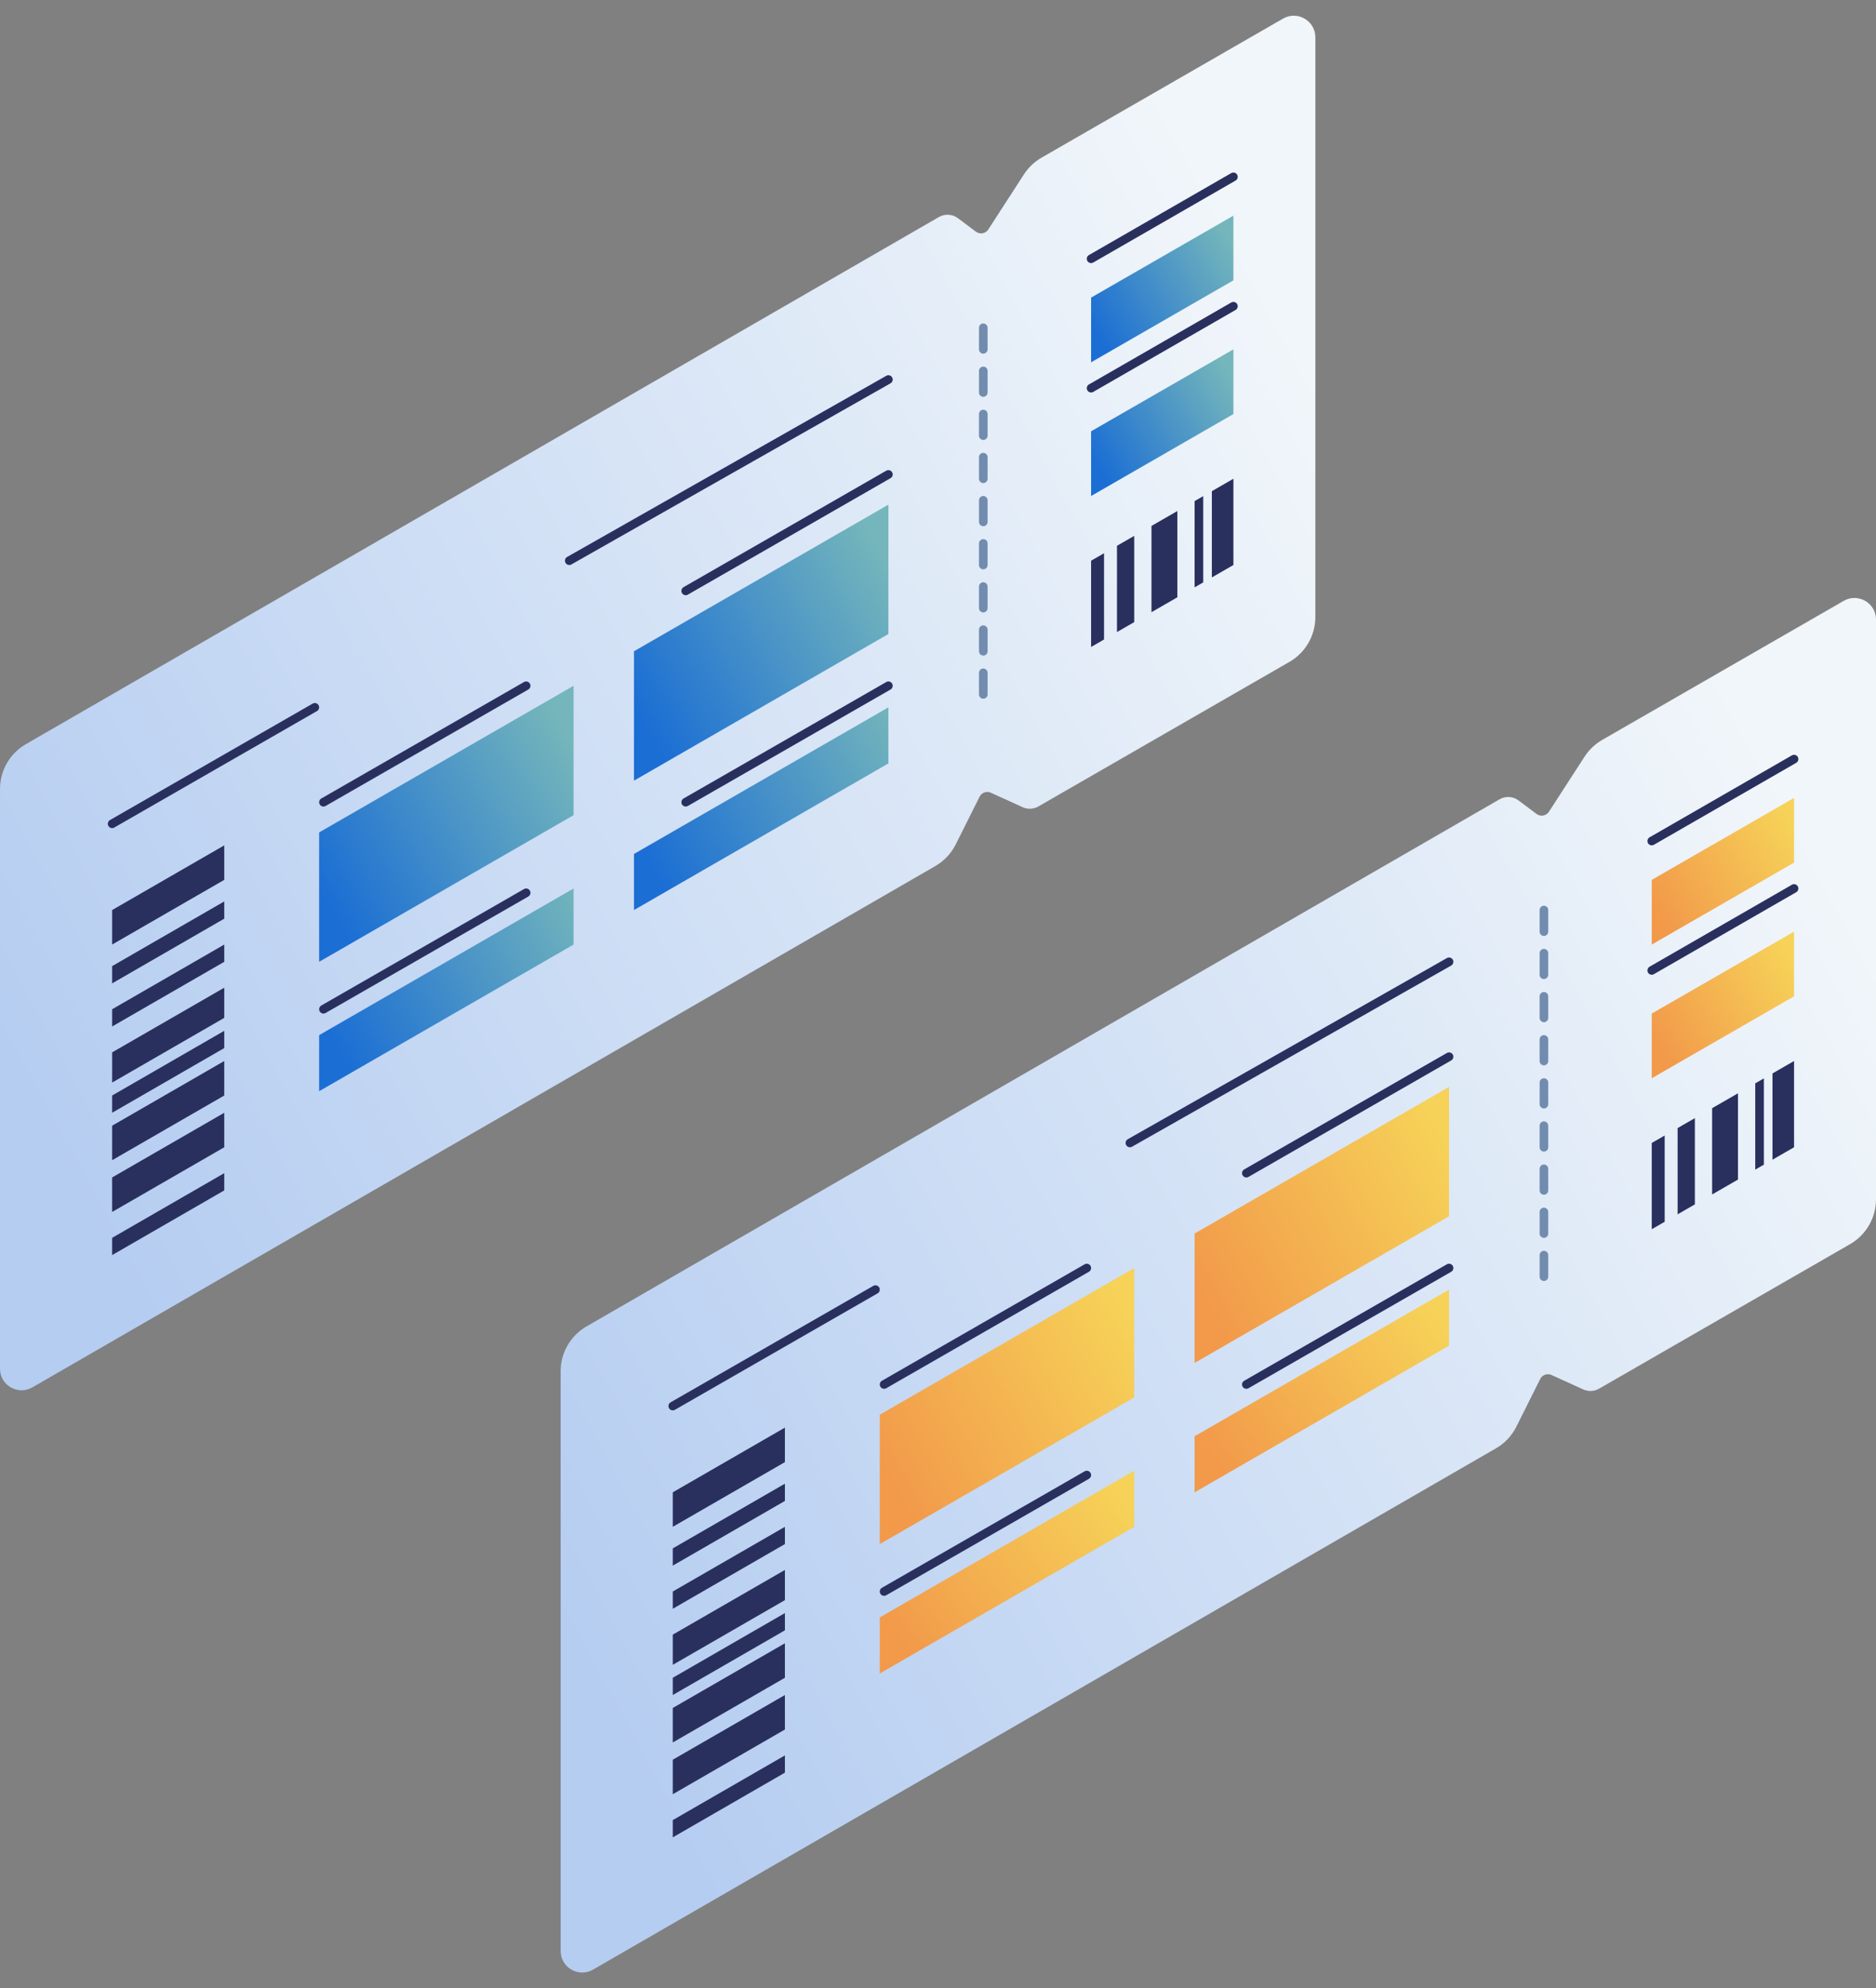 <svg width="435" height="461" viewBox="0 0 435 461" fill="none" xmlns="http://www.w3.org/2000/svg">
<rect x="0" y="0" width="435" height="461" fill="#808080" stroke="none"/>
<path d="M0 182.929V317.34C0 321.189 4.166 323.595 7.5 321.671L216.878 200.802C218.914 199.627 220.561 197.879 221.612 195.776L227.138 184.724C227.619 183.762 228.775 183.352 229.755 183.798L237.13 187.15C238.304 187.683 239.663 187.618 240.781 186.975L298.988 153.462C302.707 151.32 305 147.355 305 143.062V8.648C305 4.802 300.839 2.396 297.505 4.315L241.512 36.553C239.861 37.504 238.46 38.834 237.425 40.434L229.164 53.2C228.535 54.173 227.212 54.409 226.285 53.714L222.113 50.584C220.831 49.623 219.1 49.52 217.713 50.32L6.001 172.536C2.287 174.68 0 178.641 0 182.929Z" fill="url(#paint0_linear)"/>
<path d="M26 191L73 164" stroke="#29305E" stroke-width="2" stroke-linecap="round" stroke-linejoin="round"/>
<path d="M75 186L122 159" stroke="#29305E" stroke-width="2" stroke-linecap="round" stroke-linejoin="round"/>
<path d="M159 186L206 159" stroke="#29305E" stroke-width="2" stroke-linecap="round" stroke-linejoin="round"/>
<path d="M159 137L206 110" stroke="#29305E" stroke-width="2" stroke-linecap="round" stroke-linejoin="round"/>
<path d="M253 60L286 41" stroke="#29305E" stroke-width="2" stroke-linecap="round" stroke-linejoin="round"/>
<path d="M253 90L286 71" stroke="#29305E" stroke-width="2" stroke-linecap="round" stroke-linejoin="round"/>
<path d="M132 130L206 88" stroke="#29305E" stroke-width="2" stroke-linecap="round" stroke-linejoin="round"/>
<path d="M75 234L122 207" stroke="#29305E" stroke-width="2" stroke-linecap="round" stroke-linejoin="round"/>
<path d="M228 76V162" stroke="#718CAE" stroke-width="2" stroke-linecap="round" stroke-linejoin="round" stroke-dasharray="5 5"/>
<path d="M147 151V181L206 147V117L147 151Z" fill="url(#paint1_linear)"/>
<path d="M74 193V223L133 189V159L74 193Z" fill="url(#paint2_linear)"/>
<path d="M147 198V211L206 177V164L147 198Z" fill="url(#paint3_linear)"/>
<path d="M74 240V253L133 219V206L74 240Z" fill="url(#paint4_linear)"/>
<path fill-rule="evenodd" clip-rule="evenodd" d="M26 291L52 276V272L26 287V291ZM52 266V258L26 273V281L52 266ZM26 261V269L52 254V246L26 261ZM52 243V239L26 254V258L52 243ZM26 238V251L52 236V223L26 238ZM26 244L52 229V219L26 234V244ZM26 228L52 213V209L26 224V228ZM52 204V196L26 211V219L52 204Z" fill="#29305E"/>
<path fill-rule="evenodd" clip-rule="evenodd" d="M253 150V130L256 128.273V148.273L253 150ZM259 146.545V126.545L263 124.242V144.242L259 146.545ZM267 141.939L273 138.485V118.485L267 121.939V141.939ZM279 135.03L277 136.182V116.182L279 115.03V135.03ZM281 133.879L286 131V111L281 113.879V133.879Z" fill="#29305E"/>
<path d="M253 100V115L286 96V81L253 100Z" fill="url(#paint5_linear)"/>
<path d="M253 69V84L286 65V50L253 69Z" fill="url(#paint6_linear)"/>
<path d="M130 317.929V452.34C130 456.189 134.166 458.595 137.5 456.671L346.878 335.802C348.914 334.627 350.561 332.879 351.612 330.776L357.138 319.724C357.619 318.762 358.775 318.352 359.755 318.798L367.13 322.15C368.304 322.683 369.663 322.618 370.781 321.975L428.988 288.462C432.707 286.32 435 282.355 435 278.062V143.648C435 139.802 430.839 137.396 427.505 139.315L371.512 171.553C369.861 172.504 368.46 173.834 367.425 175.434L359.164 188.2C358.535 189.174 357.212 189.409 356.285 188.714L352.113 185.585C350.831 184.623 349.1 184.519 347.713 185.32L136.001 307.536C132.287 309.68 130 313.641 130 317.929Z" fill="url(#paint7_linear)"/>
<path d="M156 326L203 299" stroke="#29305E" stroke-width="2" stroke-linecap="round" stroke-linejoin="round"/>
<path d="M205 321L252 294" stroke="#29305E" stroke-width="2" stroke-linecap="round" stroke-linejoin="round"/>
<path d="M289 321L336 294" stroke="#29305E" stroke-width="2" stroke-linecap="round" stroke-linejoin="round"/>
<path d="M289 272L336 245" stroke="#29305E" stroke-width="2" stroke-linecap="round" stroke-linejoin="round"/>
<path d="M383 195L416 176" stroke="#29305E" stroke-width="2" stroke-linecap="round" stroke-linejoin="round"/>
<path d="M383 225L416 206" stroke="#29305E" stroke-width="2" stroke-linecap="round" stroke-linejoin="round"/>
<path d="M262 265L336 223" stroke="#29305E" stroke-width="2" stroke-linecap="round" stroke-linejoin="round"/>
<path d="M205 369L252 342" stroke="#29305E" stroke-width="2" stroke-linecap="round" stroke-linejoin="round"/>
<path d="M358 211V297" stroke="#718CAE" stroke-width="2" stroke-linecap="round" stroke-linejoin="round" stroke-dasharray="5 5"/>
<path d="M277 286V316L336 282V252L277 286Z" fill="url(#paint8_linear)"/>
<path d="M204 328V358L263 324V294L204 328Z" fill="url(#paint9_linear)"/>
<path d="M277 333V346L336 312V299L277 333Z" fill="url(#paint10_linear)"/>
<path d="M204 375V388L263 354V341L204 375Z" fill="url(#paint11_linear)"/>
<path fill-rule="evenodd" clip-rule="evenodd" d="M156 426L182 411V407L156 422V426ZM182 401V393L156 408V416L182 401ZM156 396V404L182 389V381L156 396ZM182 378V374L156 389V393L182 378ZM156 373V386L182 371V358L156 373ZM156 379L182 364V354L156 369V379ZM156 363L182 348V344L156 359V363ZM182 339V331L156 346V354L182 339Z" fill="#29305E"/>
<path fill-rule="evenodd" clip-rule="evenodd" d="M383 285V265L386 263.273V283.273L383 285ZM389 281.545V261.545L393 259.242V279.242L389 281.545ZM397 276.939L403 273.485V253.485L397 256.939V276.939ZM409 270.03L407 271.182V251.182L409 250.03V270.03ZM411 268.879L416 266V246L411 248.879V268.879Z" fill="#29305E"/>
<path d="M383 235V250L416 231V216L383 235Z" fill="url(#paint12_linear)"/>
<path d="M383 204V219L416 200V185L383 204Z" fill="url(#paint13_linear)"/>
<defs>
<linearGradient id="paint0_linear" x1="7.0932e-06" y1="245" x2="303" y2="80.5" gradientUnits="userSpaceOnUse">
<stop stop-color="#B5CDF1"/>
<stop offset="1" stop-color="#F1F6FA"/>
</linearGradient>
<linearGradient id="paint1_linear" x1="147" y1="164" x2="206" y2="131" gradientUnits="userSpaceOnUse">
<stop stop-color="#1B6ED4"/>
<stop offset="1" stop-color="#74B6BB"/>
</linearGradient>
<linearGradient id="paint2_linear" x1="74" y1="206" x2="133" y2="173" gradientUnits="userSpaceOnUse">
<stop stop-color="#1B6ED4"/>
<stop offset="1" stop-color="#74B6BB"/>
</linearGradient>
<linearGradient id="paint3_linear" x1="147" y1="194" x2="206" y2="161" gradientUnits="userSpaceOnUse">
<stop stop-color="#1B6ED4"/>
<stop offset="1" stop-color="#74B6BB"/>
</linearGradient>
<linearGradient id="paint4_linear" x1="74" y1="236" x2="133" y2="203" gradientUnits="userSpaceOnUse">
<stop stop-color="#1B6ED4"/>
<stop offset="1" stop-color="#74B6BB"/>
</linearGradient>
<linearGradient id="paint5_linear" x1="253" y1="105.969" x2="285.168" y2="87.025" gradientUnits="userSpaceOnUse">
<stop stop-color="#1B6ED4"/>
<stop offset="1" stop-color="#74B6BB"/>
</linearGradient>
<linearGradient id="paint6_linear" x1="253" y1="74.969" x2="285.168" y2="56.026" gradientUnits="userSpaceOnUse">
<stop stop-color="#1B6ED4"/>
<stop offset="1" stop-color="#74B6BB"/>
</linearGradient>
<linearGradient id="paint7_linear" x1="130" y1="380" x2="433" y2="215.5" gradientUnits="userSpaceOnUse">
<stop stop-color="#B5CDF1"/>
<stop offset="1" stop-color="#F1F6FA"/>
</linearGradient>
<linearGradient id="paint8_linear" x1="277" y1="299" x2="336" y2="266" gradientUnits="userSpaceOnUse">
<stop stop-color="#F2994A"/>
<stop offset="1" stop-color="#F6D258"/>
</linearGradient>
<linearGradient id="paint9_linear" x1="204" y1="341" x2="263" y2="308" gradientUnits="userSpaceOnUse">
<stop stop-color="#F2994A"/>
<stop offset="1" stop-color="#F6D258"/>
</linearGradient>
<linearGradient id="paint10_linear" x1="277" y1="333.516" x2="326.021" y2="296.18" gradientUnits="userSpaceOnUse">
<stop stop-color="#F2994A"/>
<stop offset="1" stop-color="#F6D258"/>
</linearGradient>
<linearGradient id="paint11_linear" x1="204" y1="375.516" x2="253.021" y2="338.18" gradientUnits="userSpaceOnUse">
<stop stop-color="#F2994A"/>
<stop offset="1" stop-color="#F6D258"/>
</linearGradient>
<linearGradient id="paint12_linear" x1="383" y1="240.969" x2="415.168" y2="222.025" gradientUnits="userSpaceOnUse">
<stop stop-color="#F2994A"/>
<stop offset="1" stop-color="#F6D258"/>
</linearGradient>
<linearGradient id="paint13_linear" x1="383" y1="209.969" x2="415.168" y2="191.025" gradientUnits="userSpaceOnUse">
<stop stop-color="#F2994A"/>
<stop offset="1" stop-color="#F6D258"/>
</linearGradient>
</defs>
</svg>
